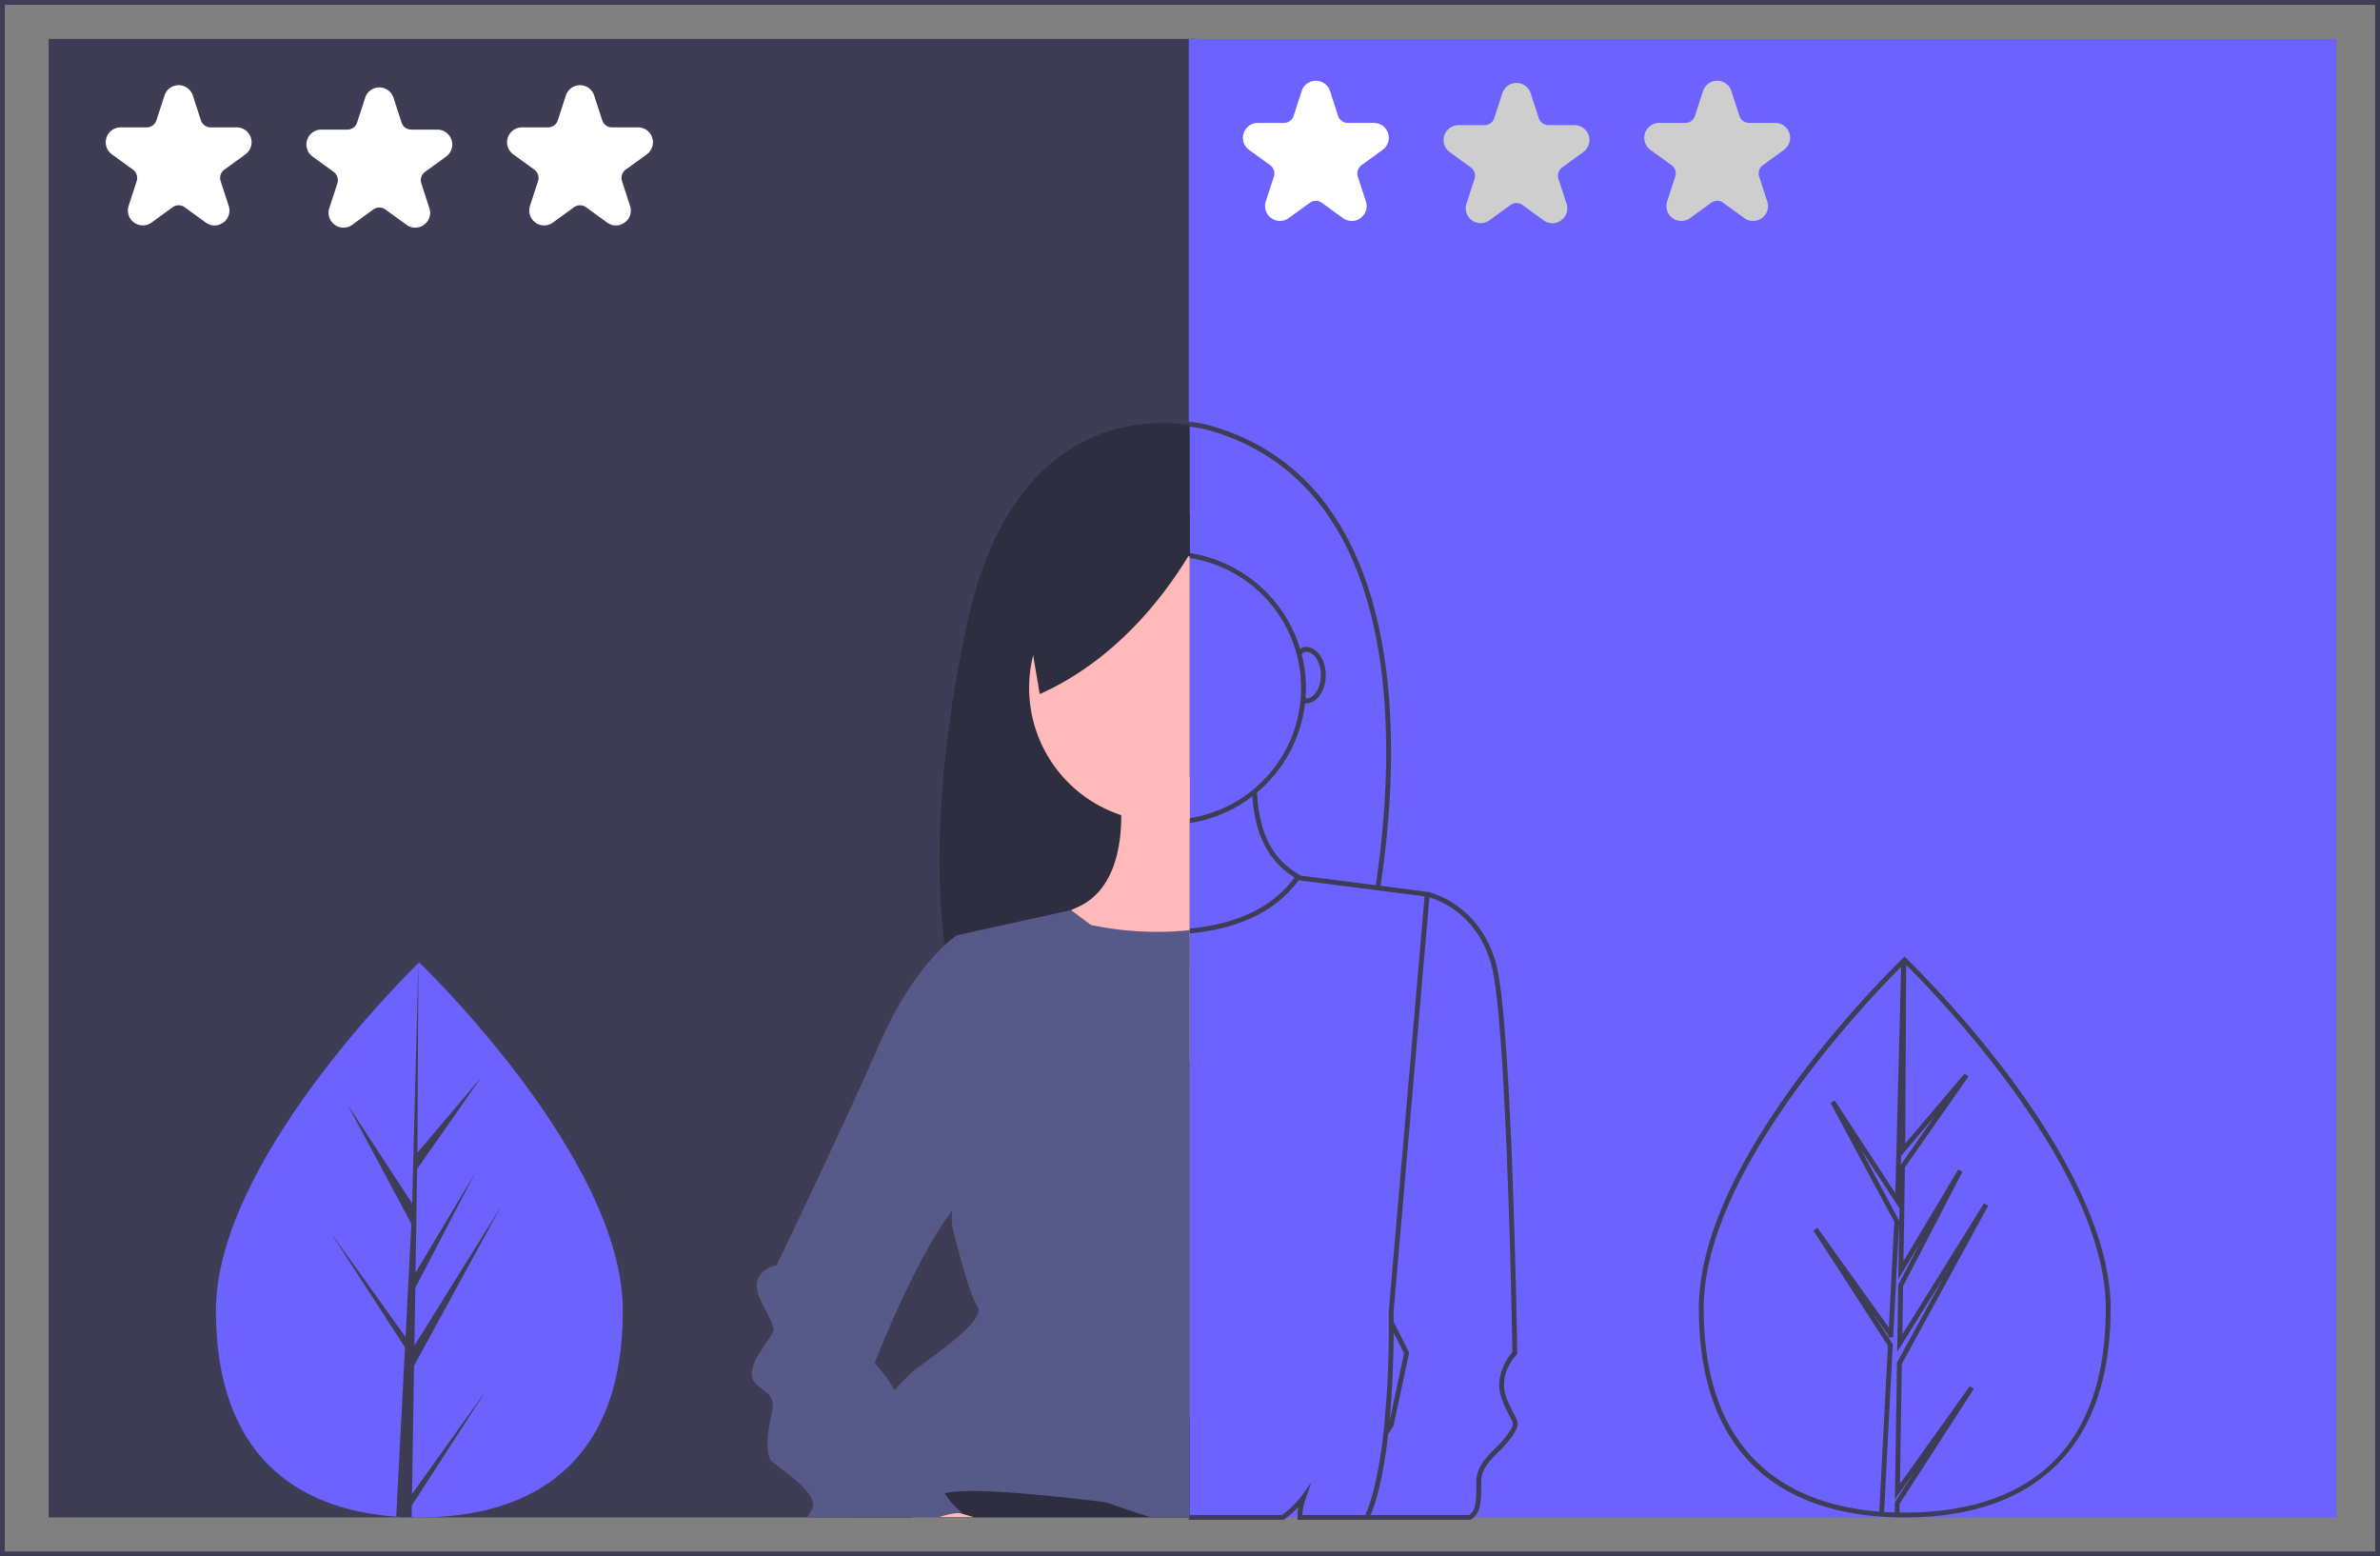 <svg xmlns="http://www.w3.org/2000/svg" width="979" height="640" viewBox="0 0 979 640">
  <rect x="0" y="0" width="979" height="640" fill="#808080" stroke="none"/>
  <g id="a568df60-cc88-4b90-b934-345dd9d3752a">
    <path d="M979,640H0V0H979ZM2,638H977V2H2Z" fill="#3f3d56"/>
    <rect x="20" y="16" width="472" height="608" fill="#3f3d56"/>
    <rect x="489" y="16" width="472" height="608" fill="#6c63ff"/>
    <path d="M622.883,581.691a61.671,61.671,0,0,1-3.074-6.562c-3.938-9.844,3.692-17.674,4.019-18l.3-.3-.007-.422c-.087-5.458-2.194-133.965-8.511-159.226-5.7-22.811-23.345-29.038-27.46-30.195l.01-.113-20.289-2.6c7.593-50.006,15.2-165.635-70.758-189.446a55.476,55.476,0,0,0-9.082-1.5l-.186,1.991a54.736,54.736,0,0,1,8.73,1.433c84.452,23.394,76.827,137.818,69.311,187.266l-30.726-3.938c-8-4.489-17.04-12.546-18.1-34.165a56.451,56.451,0,0,0,19.769-36.7,3.623,3.623,0,0,0,.43.026c4.448,0,8.066-5.2,8.066-11.6s-3.618-11.6-8.066-11.6a3.451,3.451,0,0,0-2.439.869A56.392,56.392,0,0,0,489.143,227.4l-.285,1.979a54.129,54.129,0,0,1,0,107.131l.285,1.98a55.506,55.506,0,0,0,26-11.028c1.371,20.195,9.989,28.8,17.364,33.378-8.429,11.529-22.086,18.509-40.625,20.731-.99.12-1.981.219-2.97.308l.178,1.992c1.011-.091,2.02-.192,3.03-.313,19.144-2.3,33.289-9.556,42.055-21.585l.346.044c.065.036.131.074.2.109l.043-.078L586,368.61,571.244,539.374l0,.056v.055c0,.007.04,1.577.04,4.34v.232h0a418.95,418.95,0,0,1-2.2,45.122c-1.654,14.862-4.166,26.234-7.467,33.82H535.72a23.555,23.555,0,0,1,1.415-6.881l2.315-6.637-4.074,5.728a39.58,39.58,0,0,1-7.993,7.79H489v2h39.035l.263-.191a44.445,44.445,0,0,0,5.779-5.037,21.617,21.617,0,0,0-.367,4.248l.019.98h71.062l.233-.137c4.256-2.49,4.256-7.091,4.256-15.443,0-5.239,3.519-8.758,7.244-12.483a41.378,41.378,0,0,0,5.308-6.042C625.014,586.122,624.881,585.458,622.883,581.691Zm-87.4-312.625c.757-.809.961-1.026,1.779-1.026,3.288,0,6.066,4.4,6.066,9.6,0,5.169-2.74,9.541-6,9.6a2.2,2.2,0,0,0-.272-.5c.087-1.26.145-2.526.145-3.8a55.4,55.4,0,0,0-1.763-13.825Zm42.069,287.488-5.972,27.875c1.346-14.257,1.655-28.184,1.7-36.39Zm42.62,33.231a39.8,39.8,0,0,1-5.058,5.736c-3.849,3.851-7.83,7.832-7.83,13.9,0,8.194-.119,11.708-3.042,13.58H563.78c3.2-7.712,5.635-18.919,7.255-33.35l2.142-3.15,6.474-30.214-6.371-12.7c0-2.338-.032-3.8-.039-4.093l14.733-170.482c4.326,1.279,20.379,7.386,25.7,28.653,6.088,24.355,8.308,150.278,8.443,158.375-1.517,1.7-8.123,9.933-4.162,19.834a63.7,63.7,0,0,0,3.165,6.758C622.811,585.822,622.811,585.822,620.168,589.785Z" fill="#3f3d56"/>
    <path d="M489.37,174.74V398.09l-43.65,5.09-38.9,4.55-13.61,1.58v.01l-.64.07s-2.25-6.89-4.02-20.63c-3.06-23.75-4.69-67.96,9.26-132.37C416.42,170.42,472.51,172.16,489.37,174.74Z" fill="#2f2e41"/>
    <polygon points="486.37 582.85 489.37 583 489.37 623.92 350.94 623.92 353.89 612.78 357.61 598.74 374.89 581.46 378.81 577.54 486.37 582.85" fill="#2f2e41"/>
    <path d="M489.37,228.82V336.9a55.126,55.126,0,1,1-10.92-109.16,54.487,54.487,0,0,1,10.36.98C489,228.75,489.18,228.78,489.37,228.82Z" fill="#ffb9b9"/>
    <path d="M489.37,319.57V436.68l-43.65-33.5-25.57-19.62,20.43-9.29c.92-.41,1.88-.85,2.89-1.31,15.23-6.92,17.8-25.61,17.75-37.73a76.812,76.812,0,0,0-.79-11.03Z" fill="#ffb9b9"/>
    <path d="M486.37,382.79c1-.09,2-.19,3-.31V623.92H473.35c-10.19-3.09-18.22-6.1-18.22-6.1s-48.76-6.36-63.6-4.24l-2.92.42c-8.95,1.28-25.92,3.37-34.72-1.22-8.77-4.57-9.44-15.77,13.96-41q3.075-3.315,6.72-6.96c3.645-3.645,31.8-21.2,27.56-27.56s-10.6-33.92-10.6-33.92l.1-5.45,1.58-88.57v-.01l.44-24.69,46.93-10.35,8.19,6.11A132.031,132.031,0,0,0,486.37,382.79Z" fill="#575a89"/>
    <path d="M400.532,623.921h-25.31l9.95-3.98s3.86.71,9.38,2.22C396.392,622.661,398.412,623.241,400.532,623.921Z" fill="#ffb9b9"/>
    <path d="M402.132,488.5c-3.27,1.23-6.85,4.65-10.5,9.39-15.32,19.85-31.9,62.69-31.9,62.69s5.59,5.59,8.12,11.2c1.29,2.86,1.79,5.73.36,7.88-4.24,6.36,0,0,4.24,0,1.65,0,2.34.64,2.44,1.8.15,1.82-1.15,4.92-2.44,8.8-2.12,6.36,0,8.48,10.6,10.6s4.24,2.12,4.24,8.48a10.084,10.084,0,0,0,1.32,4.66,28.877,28.877,0,0,0,7.16,8.06c-.42.03-.82.06-1.22.1a32.547,32.547,0,0,0-8.31,1.76h-54.27a12.753,12.753,0,0,0,2.32-3.98c2.12-6.36-14.84-16.96-16.96-19.08s-2.12-10.6,0-19.08-2.12-8.48-6.36-12.72,0-10.6,4.24-16.96,4.24-4.24-2.12-16.96,6.36-14.84,6.36-14.84,27.56-57.24,42.4-91.16c9.81-22.43,20.56-34.67,26.7-40.38a38.977,38.977,0,0,1,5.1-4.14l10.6,4.24s1.23,7.71,2.57,18.86C410.162,435.321,414.212,483.971,402.132,488.5Z" fill="#575a89"/>
    <path d="M489.37,210.71V227.8c-.18.31-.37.61-.56.92-11.06,18.15-30.79,43.1-61.11,56.71l-2.72-15.97-5.67-33.28Z" fill="#2f2e41"/>
    <path d="M256.192,538.941c.031,63.031-37.43,85.054-83.649,85.077q-1.61,0-3.205-.034-3.213-.069-6.359-.29c-41.716-2.933-74.139-26.053-74.167-84.671-.03-60.663,77.464-137.257,83.276-142.92,0,0,0,0,.011,0,.22-.216.333-.324.333-.324S256.161,475.915,256.192,538.941Z" fill="#6c63ff"/>
    <path d="M169.492,614.378,200.081,571.6l-30.663,47.477-.08,4.91q-3.213-.067-6.359-.289l3.267-63.058-.026-.488.056-.093.311-5.958L135.8,506.531l30.876,43.1.078,1.263,2.468-47.643L142.864,454.1l26.678,40.782,2.546-98.778.01-.329v.324l-.393,77.9L197.9,443.1,171.6,480.7l-.673,42.659,24.467-40.95-24.561,47.222-.374,23.721,35.507-57L170.32,561.63Z" fill="#3f3d56"/>
    <path d="M826.1,442.123a439.837,439.837,0,0,0-41.977-48.071l-.688-.658-1.046.994c-8.558,8.339-83.608,83.216-83.578,143.635.031,65.812,40.082,82.934,74.117,85.592v.006l.979.069c2.1.15,4.258.248,6.406.293h.007l1,.02V624c.692.01,1.383.023,2.078.023h.144c25.337-.013,45.467-6.459,59.83-19.161,16.483-14.576,24.834-37.089,24.819-66.915C868.176,505.108,845.294,467.713,826.1,442.123Zm-26.736,83.369-19.042,34.875-.881,56.2,7.847-10.975-7.866,12.18-.068,4.179-.7-.023q-1.512-.051-3.008-.138c-.207-.012-.415-.023-.622-.036l3.216-62.065,0-.053-.012-.232.368-6.578-7.937-12.262,6.03,8.419.061.976,2-.01,2.468-47.642.013-.279-15.643-29.173L781.323,496.9l-.459,29.182,8.984-15.036-9.016,17.334-.435,27.561Zm-98.553,12.53c-.012-25.129,13.195-55.912,39.254-91.493a446.639,446.639,0,0,1,41.961-48.969l-2.4,93.092-24.925-38.1-1.718,1.02L779.21,502.48l-2.25,43.435-29.347-40.966-1.652,1.125,30.61,47.294-.28,5.382-.087.142.041.745-3.212,61.981C739.853,619.009,700.842,602.269,700.812,538.022Zm94.931-78.857-13.815,19.746.092-3.562Zm-12.2,162.853c-.734,0-1.46-.014-2.188-.024l.059-3.618,30.507-47.237-1.653-1.125-28.725,40.175.773-49.3,35.524-65.061-1.727-1.008-33.6,53.944.313-19.882,24.451-47.013-1.745-.974-22.549,37.742.609-38.616,26.131-37.351-1.582-1.22-24.42,28.8.371-73.432c10.731,10.646,82.074,83.61,82.1,141.122C866.226,607.4,821.266,622,783.542,622.018Z" fill="#3f3d56"/>
  </g>
  <g id="fbd903e1-372a-44d3-807c-ec597f1414f9">
    <path d="M88.247,92.716a6.1,6.1,0,0,1-3.6-1.192l-8.676-6.3a4.2,4.2,0,0,0-4.959,0l-8.677,6.3a6.125,6.125,0,0,1-9.425-6.847l3.314-10.2a4.208,4.208,0,0,0-1.532-4.717l-8.676-6.3a6.125,6.125,0,0,1,3.6-11.079H60.34a4.208,4.208,0,0,0,4.012-2.915l3.314-10.2a6.125,6.125,0,0,1,11.65,0l3.314,10.2a4.21,4.21,0,0,0,4.013,2.915H97.367a6.125,6.125,0,0,1,3.6,11.079l-8.676,6.3a4.207,4.207,0,0,0-1.533,4.717l3.314,10.2a6.033,6.033,0,0,1-2.225,6.847A6.1,6.1,0,0,1,88.247,92.716Z" fill="#fff"/>
    <path d="M170.8,93.634a6.11,6.11,0,0,1-3.6-1.192l-8.676-6.3a4.206,4.206,0,0,0-4.959,0l-8.676,6.3a6.125,6.125,0,0,1-9.425-6.847l3.314-10.2a4.209,4.209,0,0,0-1.532-4.718l-8.676-6.3a6.125,6.125,0,0,1,3.6-11.08h10.724A4.208,4.208,0,0,0,146.9,50.38l3.314-10.2a6.125,6.125,0,0,1,11.65,0l3.314,10.2A4.207,4.207,0,0,0,169.19,53.3h10.724a6.125,6.125,0,0,1,3.6,11.08l-8.677,6.3a4.209,4.209,0,0,0-1.532,4.718l3.314,10.2a6.035,6.035,0,0,1-2.225,6.847A6.114,6.114,0,0,1,170.8,93.634Z" fill="#fff"/>
    <path d="M253.342,92.716a6.1,6.1,0,0,1-3.6-1.192l-8.676-6.3a4.2,4.2,0,0,0-4.959,0l-8.676,6.3a6.125,6.125,0,0,1-9.425-6.847l3.314-10.2a4.209,4.209,0,0,0-1.532-4.717l-8.677-6.3a6.125,6.125,0,0,1,3.6-11.079h10.724a4.209,4.209,0,0,0,4.012-2.915l3.314-10.2a6.125,6.125,0,0,1,11.65,0l3.314,10.2a4.208,4.208,0,0,0,4.012,2.915h10.724a6.124,6.124,0,0,1,3.6,11.079l-8.676,6.3a4.208,4.208,0,0,0-1.533,4.717l3.315,10.2a6.033,6.033,0,0,1-2.226,6.847A6.1,6.1,0,0,1,253.342,92.716Z" fill="#fff"/>
    <path d="M556.018,90.882a6.108,6.108,0,0,1-3.6-1.192l-8.676-6.3a4.2,4.2,0,0,0-4.959,0l-8.676,6.3a6.125,6.125,0,0,1-9.425-6.847L524,72.644a4.211,4.211,0,0,0-1.532-4.718l-8.676-6.3a6.124,6.124,0,0,1,3.6-11.079h10.724a4.209,4.209,0,0,0,4.012-2.915l3.314-10.2a6.124,6.124,0,0,1,11.65,0l3.314,10.2a4.208,4.208,0,0,0,4.012,2.915h10.724a6.124,6.124,0,0,1,3.6,11.079l-8.676,6.3a4.209,4.209,0,0,0-1.532,4.718l3.314,10.2a6.034,6.034,0,0,1-2.226,6.847A6.1,6.1,0,0,1,556.018,90.882Z" fill="#fff"/>
    <path d="M638.565,91.8a6.1,6.1,0,0,1-3.6-1.192l-8.676-6.3a4.2,4.2,0,0,0-4.959,0l-8.676,6.3a6.125,6.125,0,0,1-9.425-6.847l3.314-10.2a4.208,4.208,0,0,0-1.533-4.717l-8.676-6.3a6.125,6.125,0,0,1,3.6-11.079h10.724a4.209,4.209,0,0,0,4.012-2.915l3.314-10.2a6.125,6.125,0,0,1,11.65,0l3.313,10.2a4.211,4.211,0,0,0,4.013,2.915h10.724a6.124,6.124,0,0,1,3.6,11.079l-8.676,6.3a4.208,4.208,0,0,0-1.533,4.717l3.314,10.2a6.031,6.031,0,0,1-2.225,6.847A6.1,6.1,0,0,1,638.565,91.8Z" fill="#cecece"/>
    <path d="M721.113,90.882a6.107,6.107,0,0,1-3.6-1.192l-8.676-6.3a4.2,4.2,0,0,0-4.959,0l-8.676,6.3a6.125,6.125,0,0,1-9.426-6.847l3.315-10.2a4.21,4.21,0,0,0-1.533-4.718l-8.676-6.3a6.125,6.125,0,0,1,3.6-11.079h10.724a4.207,4.207,0,0,0,4.012-2.915l3.315-10.2a6.124,6.124,0,0,1,11.65,0l3.313,10.2a4.21,4.21,0,0,0,4.013,2.915h10.724a6.125,6.125,0,0,1,3.6,11.079l-8.676,6.3a4.21,4.21,0,0,0-1.533,4.718l3.314,10.2a6.032,6.032,0,0,1-2.225,6.847A6.107,6.107,0,0,1,721.113,90.882Z" fill="#cecece"/>
  </g>
</svg>
